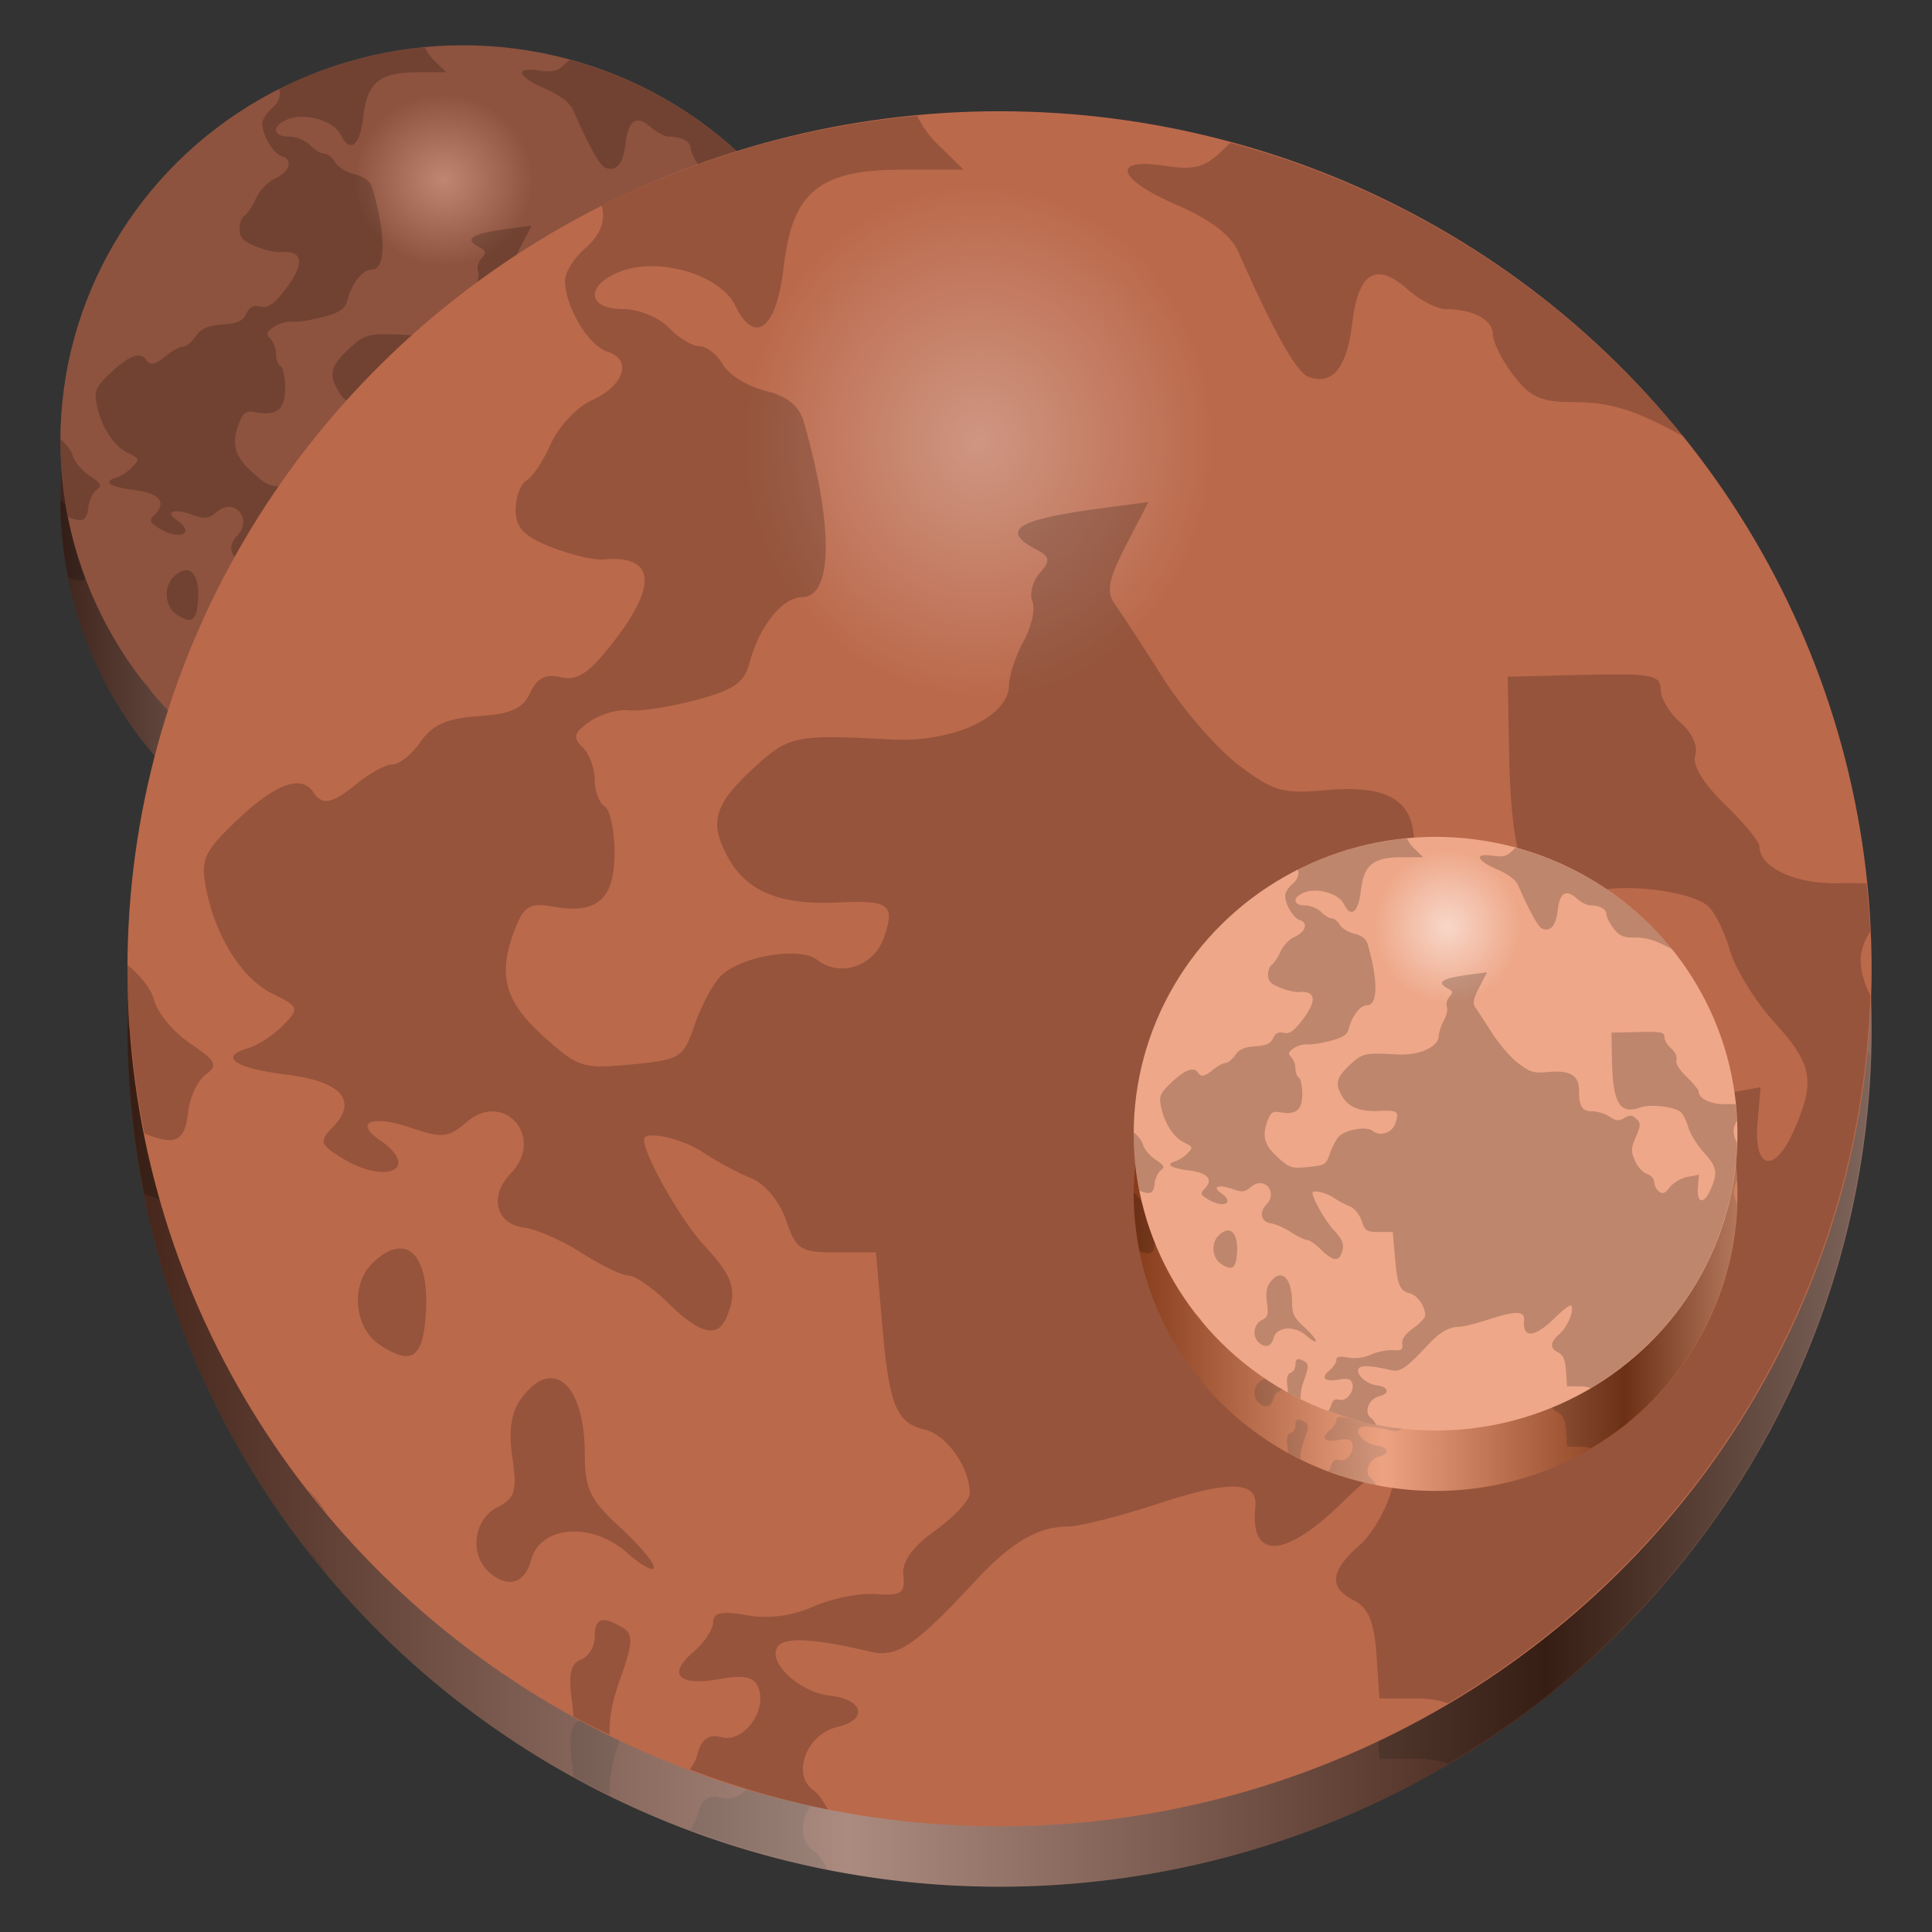 <?xml version="1.0" encoding="UTF-8" standalone="no"?>
<svg
   width="128"
   height="128"
   version="1"
   id="svg198"
   xmlns:xlink="http://www.w3.org/1999/xlink"
   xmlns="http://www.w3.org/2000/svg"
   xmlns:svg="http://www.w3.org/2000/svg">
  <rect width="100%" height="100%" fill="#333333" stroke="none"/>
  <defs
     id="defs202">
    <linearGradient
       id="linearGradient1039">
      <stop
         style="stop-color:#f8d7c9;stop-opacity:1;"
         offset="0"
         id="stop1035" />
      <stop
         style="stop-color:#eea788;stop-opacity:1;"
         offset="1"
         id="stop1037" />
    </linearGradient>
    <linearGradient
       id="linearGradient1030">
      <stop
         style="stop-color:#c08672;stop-opacity:1;"
         offset="0"
         id="stop1026" />
      <stop
         style="stop-color:#8d533f;stop-opacity:1;"
         offset="1"
         id="stop1028" />
    </linearGradient>
    <linearGradient
       id="linearGradient896">
      <stop
         style="stop-color:#cf9682;stop-opacity:1;"
         offset="0"
         id="stop892" />
      <stop
         style="stop-color:#bb694b;stop-opacity:1;"
         offset="1"
         id="stop894" />
    </linearGradient>
    <radialGradient
       xlink:href="#linearGradient896"
       id="radialGradient898"
       cx="62.469"
       cy="-35.001"
       fx="62.469"
       fy="-35.001"
       r="50.074"
       gradientUnits="userSpaceOnUse"
       gradientTransform="matrix(0.311,0,0,0.34,45.453,41.127)" />
    <radialGradient
       xlink:href="#linearGradient1030"
       id="radialGradient1032"
       cx="30.125"
       cy="-35.183"
       fx="30.125"
       fy="-35.183"
       r="23.111"
       gradientUnits="userSpaceOnUse"
       gradientTransform="matrix(0.256,0,0,0.246,21.676,20.574)" />
    <radialGradient
       xlink:href="#linearGradient1039"
       id="radialGradient1041"
       cx="93.824"
       cy="35.693"
       fx="93.824"
       fy="35.693"
       r="17.333"
       gradientUnits="userSpaceOnUse"
       gradientTransform="matrix(0.281,0,0,0.295,69.517,50.856)" />
    <linearGradient
       xlink:href="#linearGradient17"
       id="linearGradient5"
       x1="-104.643"
       y1="176.512"
       x2="3.357"
       y2="176.512"
       gradientUnits="userSpaceOnUse"
       gradientTransform="matrix(1.07,0,0,1.052,120.408,-117.528)" />
    <linearGradient
       id="linearGradient17"
       gradientUnits="userSpaceOnUse"
       x1="0"
       y1="269.463"
       x2="118.926"
       y2="269.463"
       gradientTransform="matrix(1,0,0,0.983,-118,-175.033)">
      <stop
         offset="0"
         stop-color="#e5a50a"
         id="stop14"
         style="stop-color:#000000;stop-opacity:1;" />
      <stop
         offset="0.414"
         stop-color="#fbdf9b"
         id="stop15"
         style="stop-color:#ffffff;stop-opacity:1;" />
      <stop
         offset="0.813"
         stop-color="#e5a50a"
         id="stop16"
         style="stop-color:#000000;stop-opacity:1;" />
      <stop
         offset="1"
         stop-color="#f8ca5b"
         id="stop17"
         style="stop-color:#b2b2b2;stop-opacity:1;" />
    </linearGradient>
    <linearGradient
       xlink:href="#linearGradient17"
       id="linearGradient5-9"
       x1="-104.643"
       y1="176.512"
       x2="3.357"
       y2="176.512"
       gradientUnits="userSpaceOnUse"
       gradientTransform="matrix(0.37,0,0,0.364,113.868,14.826)" />
    <linearGradient
       xlink:href="#linearGradient17"
       id="linearGradient5-4"
       x1="-104.643"
       y1="176.512"
       x2="3.357"
       y2="176.512"
       gradientUnits="userSpaceOnUse"
       gradientTransform="matrix(0.494,0,0,0.486,55.675,-52.491)" />
  </defs>
  <ellipse
     style="fill:#6a3e2f;fill-opacity:1;stroke-width:2.204"
     cx="30.667"
     cy="33.222"
     id="circle178-2"
     rx="26.666"
     ry="26.222" />
  <path
     style="opacity:0.2;stroke-width:2.204"
     d="m 28.148,7.141 a 26.666,26.222 0 0 0 -9.651,2.753 c 0.135,0.42 -0.023,0.893 -0.513,1.311 -0.332,0.283 -0.604,0.724 -0.604,0.981 0,0.786 0.723,1.994 1.3,2.169 0.767,0.233 0.509,1.038 -0.477,1.482 -0.456,0.206 -1.017,0.798 -1.247,1.316 -0.231,0.519 -0.569,1.031 -0.753,1.137 -0.183,0.108 -0.333,0.513 -0.333,0.902 0,0.544 0.253,0.808 1.084,1.134 0.595,0.235 1.307,0.405 1.583,0.379 1.588,-0.147 1.699,0.763 0.311,2.541 -0.737,0.944 -1.092,1.181 -1.595,1.062 -0.468,-0.11 -0.724,0.02 -0.937,0.476 -0.224,0.484 -0.592,0.648 -1.58,0.715 -0.972,0.067 -1.407,0.261 -1.771,0.784 -0.267,0.382 -0.651,0.691 -0.855,0.691 -0.205,0 -0.685,0.257 -1.068,0.569 -0.779,0.636 -1.083,0.7 -1.357,0.285 -0.361,-0.551 -1.14,-0.273 -2.299,0.819 -1.025,0.965 -1.149,1.223 -0.995,2.061 0.275,1.491 1.097,2.814 2.036,3.275 0.819,0.403 0.835,0.446 0.339,0.962 -0.286,0.298 -0.776,0.616 -1.089,0.709 -0.903,0.27 -0.395,0.608 1.216,0.81 1.649,0.206 2.161,0.793 1.391,1.594 -0.429,0.447 -0.405,0.531 0.284,0.956 1.347,0.831 2.418,0.323 1.154,-0.548 -0.812,-0.56 -0.244,-0.788 0.948,-0.382 0.951,0.324 1.139,0.305 1.7,-0.174 1.153,-0.982 2.407,0.471 1.352,1.567 -0.671,0.699 -0.468,1.541 0.401,1.657 0.384,0.051 1.181,0.402 1.773,0.781 0.592,0.378 1.237,0.688 1.432,0.688 0.195,0 0.744,0.384 1.221,0.854 0.968,0.951 1.505,1.071 1.779,0.401 0.328,-0.805 0.196,-1.221 -0.688,-2.169 -0.703,-0.755 -1.845,-2.761 -1.845,-3.242 0,-0.296 1.161,-0.045 1.812,0.392 0.407,0.274 1.065,0.627 1.464,0.787 0.424,0.17 0.864,0.7 1.065,1.28 0.313,0.91 0.437,0.989 1.547,0.989 h 1.205 l 0.183,2.131 c 0.219,2.563 0.428,3.082 1.323,3.293 0.659,0.156 1.361,1.159 1.361,1.943 0,0.208 -0.473,0.72 -1.052,1.135 -0.717,0.515 -1.027,0.953 -0.979,1.382 0.06,0.536 -0.064,0.62 -0.836,0.564 -0.497,-0.037 -1.361,0.135 -1.916,0.382 -0.657,0.291 -1.369,0.384 -2.037,0.266 -0.768,-0.135 -1.028,-0.083 -1.028,0.212 0,0.218 -0.269,0.624 -0.597,0.905 -0.811,0.691 -0.476,1.057 0.769,0.836 0.773,-0.136 1.075,-0.076 1.208,0.252 0.284,0.696 -0.436,1.693 -1.104,1.529 -0.424,-0.105 -0.627,0.038 -0.759,0.53 -0.045,0.174 -0.129,0.323 -0.229,0.448 a 26.666,26.222 0 0 0 4.22,1.226 c -0.133,-0.25 -0.285,-0.479 -0.433,-0.581 -0.687,-0.477 -0.227,-1.718 0.719,-1.94 0.964,-0.228 0.812,-0.843 -0.236,-0.961 -0.919,-0.102 -1.896,-1.017 -1.589,-1.485 0.207,-0.313 1.085,-0.267 2.863,0.147 0.803,0.186 1.351,-0.189 3.211,-2.19 1.076,-1.159 1.904,-1.641 2.812,-1.641 0.347,0 1.583,-0.313 2.748,-0.696 2.2,-0.725 3.06,-0.699 2.979,0.092 -0.168,1.644 0.908,1.589 2.661,-0.134 0.731,-0.717 1.399,-1.236 1.485,-1.155 0.335,0.316 -0.268,1.854 -0.972,2.477 -0.892,0.789 -0.936,1.287 -0.151,1.682 0.429,0.218 0.612,0.657 0.68,1.644 l 0.091,1.348 h 1.115 c 0.391,0 0.715,0.052 0.976,0.151 A 26.666,26.222 0 0 0 57.292,34.044 c -0.408,-0.857 -0.379,-1.375 0,-1.959 a 26.666,26.222 0 0 0 -0.12,-1.47 c -0.243,-0.012 -0.491,-0.022 -0.776,-0.01 -1.344,0.055 -2.495,-0.465 -2.495,-1.129 0,-0.14 -0.477,-0.718 -1.06,-1.284 -0.661,-0.64 -1,-1.206 -0.901,-1.5 0.091,-0.267 -0.104,-0.699 -0.448,-0.991 -0.335,-0.286 -0.609,-0.745 -0.609,-1.02 0,-0.439 -0.284,-0.494 -2.339,-0.446 l -2.339,0.056 0.04,2.267 c 0.069,3.97 0.671,5.001 2.525,4.336 0.849,-0.305 2.936,-0.075 3.529,0.388 0.215,0.168 0.525,0.776 0.689,1.353 0.165,0.576 0.776,1.573 1.36,2.214 1.181,1.301 1.273,1.808 0.596,3.334 -0.591,1.332 -1.228,1.179 -1.101,-0.266 l 0.093,-1.075 -1,0.184 c -0.553,0.104 -1.247,0.505 -1.557,0.902 -0.443,0.565 -0.649,0.648 -0.981,0.389 -0.232,-0.181 -0.42,-0.562 -0.42,-0.846 0,-0.283 -0.285,-0.598 -0.632,-0.701 -0.348,-0.104 -0.824,-0.619 -1.057,-1.147 -0.375,-0.844 -0.365,-1.103 0.071,-2.128 0.441,-1.04 0.445,-1.211 0.039,-1.596 -0.373,-0.351 -0.567,-0.363 -1.057,-0.073 -0.493,0.29 -0.727,0.269 -1.313,-0.118 -0.391,-0.258 -1.075,-0.472 -1.517,-0.472 -0.9,0 -1.172,-0.43 -1.172,-1.854 0,-1.315 -0.797,-1.792 -2.696,-1.621 -1.317,0.119 -1.608,0.034 -2.671,-0.771 -0.657,-0.497 -1.695,-1.693 -2.308,-2.66 -0.613,-0.968 -1.273,-1.978 -1.467,-2.246 -0.277,-0.387 -0.209,-0.758 0.333,-1.811 l 0.685,-1.324 -1.448,0.193 c -2.576,0.342 -3.097,0.67 -1.989,1.255 0.432,0.227 0.451,0.344 0.117,0.722 -0.219,0.246 -0.321,0.639 -0.227,0.871 0.095,0.231 -0.025,0.776 -0.265,1.21 -0.241,0.435 -0.443,1.045 -0.451,1.358 -0.025,0.977 -1.727,1.754 -3.623,1.651 -2.872,-0.156 -3.105,-0.111 -4.125,0.819 -1.275,1.164 -1.439,1.706 -0.845,2.786 0.575,1.049 1.596,1.467 3.364,1.381 1.581,-0.077 1.76,0.06 1.399,1.088 -0.308,0.873 -1.34,1.209 -2.04,0.663 -0.539,-0.421 -2.396,-0.096 -2.965,0.521 -0.239,0.257 -0.593,0.934 -0.787,1.5 -0.333,0.978 -0.431,1.038 -1.924,1.18 -1.491,0.143 -1.635,0.096 -2.707,-0.876 -1.196,-1.083 -1.399,-1.912 -0.823,-3.338 0.256,-0.632 0.445,-0.736 1.128,-0.612 1.352,0.243 1.885,-0.219 1.885,-1.639 0,-0.688 -0.136,-1.332 -0.303,-1.429 -0.165,-0.097 -0.301,-0.462 -0.301,-0.812 0,-0.35 -0.171,-0.801 -0.377,-0.999 -0.303,-0.288 -0.259,-0.443 0.224,-0.779 0.331,-0.229 0.875,-0.384 1.208,-0.345 0.332,0.039 1.251,-0.102 2.041,-0.313 1.143,-0.303 1.479,-0.532 1.633,-1.124 0.293,-1.122 1.009,-2.023 1.609,-2.023 0.948,0 0.968,-2.192 0.047,-5.381 -0.136,-0.471 -0.511,-0.77 -1.172,-0.931 -0.536,-0.131 -1.119,-0.49 -1.295,-0.8 -0.175,-0.309 -0.496,-0.561 -0.713,-0.561 -0.217,0 -0.643,-0.256 -0.943,-0.568 -0.303,-0.315 -0.928,-0.568 -1.404,-0.568 -1.127,0 -1.145,-0.763 -0.028,-1.165 1.18,-0.425 3.017,0.132 3.461,1.05 0.601,1.244 1.269,0.725 1.484,-1.155 0.265,-2.325 1.081,-2.994 3.653,-2.994 h 1.849 L 28.755,7.991 C 28.503,7.743 28.293,7.439 28.148,7.141 Z m 9.587,0.825 c -0.052,0.046 -0.103,0.084 -0.153,0.136 -0.619,0.621 -0.909,0.709 -1.865,0.566 -1.669,-0.25 -1.455,0.411 0.393,1.209 0.999,0.431 1.641,0.923 1.86,1.421 1.053,2.401 1.779,3.694 2.143,3.825 0.736,0.266 1.175,-0.268 1.339,-1.633 0.188,-1.567 0.727,-1.899 1.695,-1.042 0.376,0.332 0.901,0.604 1.167,0.604 0.828,0 1.44,0.327 1.44,0.768 0,0.233 0.28,0.793 0.623,1.247 0.505,0.667 0.848,0.827 1.792,0.827 1.159,0 1.869,0.214 3.32,1.002 0.023,0.012 0.045,0.016 0.068,0.028 A 26.666,26.222 0 0 0 37.735,7.965 Z M 4.005,33.11 a 26.666,26.222 0 0 0 -0.005,0.113 26.666,26.222 0 0 0 0.521,5.037 c 0.966,0.387 1.233,0.233 1.333,-0.65 0.052,-0.458 0.295,-0.975 0.542,-1.155 0.381,-0.277 0.313,-0.418 -0.469,-0.943 C 5.421,35.172 4.923,34.58 4.82,34.195 4.721,33.823 4.386,33.417 4.005,33.11 Z m 8.393,8.668 c -0.249,-0.025 -0.55,0.106 -0.883,0.421 -0.705,0.663 -0.599,1.997 0.201,2.524 0.916,0.604 1.269,0.429 1.385,-0.686 0.143,-1.374 -0.156,-2.203 -0.703,-2.259 z m 4.525,3.965 c -0.272,0.009 -0.572,0.201 -0.872,0.604 -0.319,0.427 -0.405,0.979 -0.284,1.817 0.151,1.031 0.085,1.251 -0.463,1.527 -0.705,0.354 -0.856,1.408 -0.279,1.951 0.573,0.54 1.12,0.399 1.317,-0.341 0.28,-1.054 1.849,-1.177 2.921,-0.231 0.457,0.404 0.831,0.608 0.831,0.454 0,-0.155 -0.476,-0.717 -1.057,-1.247 -0.889,-0.813 -1.055,-1.159 -1.055,-2.205 0,-1.476 -0.46,-2.348 -1.06,-2.33 z m -7.432,3.385 a 26.666,26.222 0 0 0 0.617,0.766 C 9.928,49.617 9.72,49.352 9.492,49.127 Z m 8.986,4.025 c -0.135,0.046 -0.192,0.212 -0.192,0.505 0,0.296 -0.192,0.607 -0.427,0.691 -0.312,0.113 -0.384,0.468 -0.264,1.316 0.023,0.159 0.029,0.286 0.037,0.418 a 26.666,26.222 0 0 0 1.109,0.56 c -0.019,-0.454 0.065,-0.987 0.307,-1.656 0.409,-1.135 0.424,-1.42 0.091,-1.619 -0.312,-0.186 -0.525,-0.261 -0.661,-0.215 z"
     id="path180-7" />
  <path
     id="circle2-6-0"
     style="opacity:0.4;fill:url(#linearGradient5-4);stroke-width:0.152"
     d="M 57.333,33.222 A 26.666,26.222 0 0 1 30.667,59.444 26.666,26.222 0 0 1 4,33.222 26.666,26.222 0 0 1 30.667,7 a 26.666,26.222 0 0 1 26.666,26.222 z" />
  <ellipse
     style="fill:url(#radialGradient1032);fill-opacity:1;stroke-width:2.204"
     cx="30.667"
     cy="29.222"
     id="circle178"
     rx="26.667"
     ry="26.222" />
  <path
     style="opacity:0.2;stroke-width:2.204"
     d="m 28.148,3.141 a 26.667,26.222 0 0 0 -9.651,2.753 c 0.135,0.42 -0.023,0.893 -0.513,1.311 -0.332,0.283 -0.604,0.724 -0.604,0.981 0,0.786 0.723,1.994 1.3,2.169 0.767,0.233 0.509,1.038 -0.477,1.482 -0.456,0.206 -1.017,0.798 -1.247,1.316 -0.231,0.519 -0.569,1.031 -0.753,1.137 -0.183,0.108 -0.333,0.513 -0.333,0.902 0,0.544 0.253,0.808 1.084,1.134 0.595,0.235 1.307,0.405 1.583,0.379 1.588,-0.147 1.699,0.763 0.311,2.541 -0.737,0.944 -1.092,1.181 -1.595,1.062 -0.468,-0.11 -0.724,0.02 -0.937,0.476 -0.224,0.484 -0.592,0.648 -1.58,0.715 -0.972,0.067 -1.407,0.261 -1.771,0.784 -0.267,0.382 -0.651,0.691 -0.855,0.691 -0.205,0 -0.685,0.257 -1.068,0.569 -0.779,0.636 -1.083,0.7 -1.357,0.285 -0.361,-0.551 -1.14,-0.273 -2.299,0.819 -1.025,0.965 -1.149,1.223 -0.995,2.061 0.275,1.491 1.097,2.814 2.036,3.275 0.819,0.403 0.835,0.446 0.339,0.962 -0.286,0.298 -0.776,0.616 -1.089,0.709 -0.903,0.27 -0.395,0.608 1.216,0.81 1.649,0.206 2.161,0.793 1.391,1.594 -0.429,0.447 -0.405,0.531 0.284,0.956 1.347,0.831 2.418,0.323 1.154,-0.548 -0.812,-0.56 -0.244,-0.788 0.948,-0.382 0.951,0.324 1.139,0.305 1.7,-0.174 1.153,-0.982 2.407,0.471 1.352,1.567 -0.671,0.699 -0.468,1.541 0.401,1.657 0.384,0.051 1.181,0.402 1.773,0.781 0.592,0.378 1.237,0.688 1.432,0.688 0.195,0 0.744,0.384 1.221,0.854 0.968,0.951 1.505,1.071 1.779,0.401 0.328,-0.805 0.196,-1.221 -0.688,-2.169 -0.703,-0.755 -1.845,-2.761 -1.845,-3.242 0,-0.296 1.161,-0.045 1.812,0.392 0.407,0.274 1.065,0.627 1.464,0.787 0.424,0.17 0.864,0.7 1.065,1.28 0.313,0.91 0.437,0.989 1.547,0.989 h 1.205 l 0.183,2.131 c 0.219,2.563 0.428,3.082 1.323,3.294 0.659,0.156 1.361,1.159 1.361,1.943 0,0.208 -0.473,0.72 -1.052,1.135 -0.717,0.515 -1.027,0.953 -0.979,1.382 0.06,0.536 -0.064,0.62 -0.836,0.564 -0.497,-0.037 -1.361,0.135 -1.916,0.382 -0.657,0.291 -1.369,0.384 -2.037,0.266 -0.768,-0.135 -1.028,-0.083 -1.028,0.212 0,0.218 -0.269,0.624 -0.597,0.905 -0.811,0.691 -0.476,1.057 0.769,0.836 0.773,-0.136 1.075,-0.076 1.208,0.252 0.284,0.696 -0.436,1.693 -1.104,1.529 -0.424,-0.105 -0.627,0.038 -0.759,0.53 -0.045,0.174 -0.129,0.323 -0.229,0.448 a 26.667,26.222 0 0 0 4.22,1.226 c -0.133,-0.25 -0.285,-0.479 -0.433,-0.581 -0.687,-0.477 -0.227,-1.718 0.719,-1.94 0.964,-0.228 0.812,-0.843 -0.236,-0.961 -0.919,-0.102 -1.896,-1.017 -1.589,-1.485 0.207,-0.313 1.085,-0.267 2.863,0.147 0.803,0.186 1.351,-0.189 3.211,-2.19 1.076,-1.159 1.904,-1.642 2.812,-1.642 0.347,0 1.583,-0.313 2.748,-0.696 2.2,-0.725 3.06,-0.699 2.979,0.092 -0.168,1.644 0.908,1.589 2.661,-0.134 0.731,-0.717 1.399,-1.236 1.485,-1.155 0.335,0.316 -0.268,1.854 -0.972,2.477 -0.892,0.789 -0.936,1.288 -0.151,1.682 0.429,0.218 0.612,0.657 0.68,1.644 l 0.091,1.348 h 1.115 c 0.391,0 0.715,0.052 0.976,0.151 a 26.667,26.222 0 0 0 12.92,-21.641 c -0.408,-0.857 -0.379,-1.375 0,-1.959 a 26.667,26.222 0 0 0 -0.12,-1.47 c -0.243,-0.012 -0.491,-0.022 -0.776,-0.01 -1.344,0.055 -2.495,-0.465 -2.495,-1.129 0,-0.14 -0.477,-0.718 -1.06,-1.284 -0.661,-0.64 -1,-1.206 -0.901,-1.5 0.091,-0.267 -0.104,-0.699 -0.448,-0.991 -0.335,-0.286 -0.609,-0.745 -0.609,-1.02 0,-0.439 -0.284,-0.494 -2.339,-0.446 l -2.339,0.056 0.04,2.267 c 0.069,3.97 0.671,5.001 2.525,4.336 0.849,-0.305 2.936,-0.075 3.529,0.388 0.215,0.168 0.525,0.776 0.689,1.353 0.165,0.576 0.776,1.573 1.36,2.214 1.181,1.301 1.273,1.808 0.596,3.334 -0.591,1.332 -1.228,1.179 -1.101,-0.266 l 0.093,-1.075 -1,0.184 c -0.553,0.104 -1.247,0.505 -1.557,0.902 -0.443,0.565 -0.649,0.648 -0.981,0.389 -0.232,-0.181 -0.42,-0.562 -0.42,-0.846 0,-0.283 -0.285,-0.598 -0.632,-0.701 -0.348,-0.104 -0.824,-0.619 -1.057,-1.147 -0.375,-0.844 -0.365,-1.103 0.071,-2.128 0.441,-1.04 0.445,-1.211 0.039,-1.596 -0.373,-0.351 -0.567,-0.363 -1.057,-0.073 -0.493,0.29 -0.727,0.269 -1.313,-0.118 -0.391,-0.258 -1.075,-0.472 -1.517,-0.472 -0.9,0 -1.172,-0.43 -1.172,-1.854 0,-1.315 -0.797,-1.792 -2.696,-1.621 -1.317,0.119 -1.608,0.034 -2.671,-0.771 -0.657,-0.497 -1.695,-1.693 -2.308,-2.66 -0.613,-0.968 -1.273,-1.978 -1.467,-2.246 -0.277,-0.387 -0.209,-0.758 0.333,-1.811 l 0.685,-1.324 -1.448,0.193 c -2.576,0.342 -3.097,0.67 -1.989,1.255 0.432,0.227 0.451,0.344 0.117,0.722 -0.219,0.246 -0.321,0.639 -0.227,0.871 0.095,0.231 -0.025,0.776 -0.265,1.21 -0.241,0.435 -0.443,1.045 -0.451,1.358 -0.025,0.977 -1.727,1.754 -3.623,1.651 -2.872,-0.156 -3.105,-0.111 -4.125,0.819 -1.275,1.164 -1.439,1.706 -0.845,2.786 0.575,1.049 1.596,1.467 3.364,1.381 1.581,-0.077 1.76,0.06 1.399,1.088 -0.308,0.873 -1.34,1.209 -2.04,0.663 -0.539,-0.421 -2.396,-0.096 -2.965,0.521 -0.239,0.257 -0.593,0.934 -0.787,1.5 -0.333,0.978 -0.431,1.038 -1.924,1.18 -1.491,0.143 -1.635,0.096 -2.707,-0.876 -1.196,-1.083 -1.399,-1.912 -0.823,-3.338 0.256,-0.632 0.445,-0.736 1.128,-0.612 1.352,0.243 1.885,-0.219 1.885,-1.639 0,-0.688 -0.136,-1.332 -0.303,-1.429 -0.165,-0.097 -0.301,-0.462 -0.301,-0.812 0,-0.35 -0.171,-0.801 -0.377,-0.999 -0.303,-0.288 -0.259,-0.443 0.224,-0.779 0.331,-0.229 0.875,-0.384 1.208,-0.345 0.332,0.039 1.251,-0.102 2.041,-0.313 1.143,-0.303 1.479,-0.532 1.633,-1.124 0.293,-1.122 1.009,-2.023 1.609,-2.023 0.948,0 0.968,-2.192 0.047,-5.381 -0.136,-0.471 -0.511,-0.77 -1.172,-0.931 -0.536,-0.131 -1.119,-0.49 -1.295,-0.8 -0.175,-0.309 -0.496,-0.561 -0.713,-0.561 -0.217,0 -0.643,-0.256 -0.943,-0.568 -0.303,-0.315 -0.928,-0.568 -1.404,-0.568 -1.127,0 -1.145,-0.763 -0.028,-1.165 1.18,-0.425 3.017,0.132 3.461,1.05 0.601,1.244 1.269,0.725 1.484,-1.155 C 24.328,5.456 25.144,4.787 27.716,4.787 h 1.849 L 28.755,3.991 C 28.503,3.742 28.293,3.439 28.148,3.141 Z m 9.587,0.825 c -0.052,0.046 -0.103,0.084 -0.153,0.136 -0.619,0.621 -0.909,0.709 -1.865,0.566 -1.669,-0.25 -1.455,0.411 0.393,1.209 0.999,0.431 1.641,0.923 1.86,1.421 1.053,2.401 1.779,3.694 2.143,3.825 0.736,0.266 1.175,-0.268 1.339,-1.633 0.188,-1.567 0.727,-1.899 1.695,-1.042 0.376,0.332 0.901,0.604 1.167,0.604 0.828,0 1.44,0.327 1.44,0.768 0,0.233 0.28,0.793 0.623,1.247 0.505,0.667 0.848,0.827 1.792,0.827 1.159,0 1.869,0.214 3.32,1.002 0.023,0.012 0.045,0.016 0.068,0.028 a 26.667,26.222 0 0 0 -13.82,-8.957 z M 4.005,29.11 a 26.667,26.222 0 0 0 -0.005,0.113 26.667,26.222 0 0 0 0.521,5.037 c 0.966,0.387 1.233,0.233 1.333,-0.65 0.052,-0.458 0.295,-0.975 0.542,-1.155 C 6.778,32.178 6.709,32.036 5.927,31.512 5.421,31.172 4.923,30.58 4.82,30.195 4.721,29.823 4.386,29.417 4.005,29.11 Z m 8.393,8.668 c -0.249,-0.025 -0.55,0.106 -0.883,0.421 -0.705,0.663 -0.599,1.997 0.201,2.524 0.916,0.604 1.269,0.429 1.385,-0.686 0.143,-1.374 -0.156,-2.203 -0.703,-2.259 z m 4.525,3.965 c -0.272,0.009 -0.572,0.201 -0.872,0.604 -0.319,0.427 -0.405,0.979 -0.284,1.817 0.151,1.031 0.085,1.251 -0.463,1.527 -0.705,0.354 -0.856,1.408 -0.279,1.951 0.573,0.54 1.12,0.399 1.317,-0.341 0.28,-1.054 1.849,-1.177 2.921,-0.231 0.457,0.404 0.831,0.608 0.831,0.454 0,-0.155 -0.476,-0.717 -1.057,-1.247 -0.889,-0.813 -1.055,-1.159 -1.055,-2.205 0,-1.476 -0.46,-2.348 -1.06,-2.33 z m -7.432,3.385 a 26.667,26.222 0 0 0 0.617,0.766 C 9.928,45.617 9.72,45.352 9.492,45.128 Z m 8.987,4.025 c -0.135,0.046 -0.192,0.212 -0.192,0.505 0,0.296 -0.192,0.607 -0.427,0.691 -0.312,0.113 -0.384,0.468 -0.264,1.316 0.023,0.159 0.029,0.286 0.037,0.418 a 26.667,26.222 0 0 0 1.109,0.56 c -0.019,-0.454 0.065,-0.987 0.307,-1.656 0.409,-1.135 0.424,-1.42 0.091,-1.619 -0.312,-0.186 -0.525,-0.261 -0.661,-0.215 z"
     id="path180" />
  <ellipse
     style="fill:#733e2b;fill-opacity:1;stroke-width:2.204"
     cx="66.222"
     cy="68.185"
     id="circle184-2"
     rx="57.778"
     ry="56.815" />
  <path
     style="opacity:0.2;stroke-width:2.204"
     d="m 60.765,11.675 a 57.778,56.815 0 0 0 -20.91,5.964 c 0.292,0.909 -0.049,1.935 -1.112,2.841 -0.719,0.613 -1.309,1.568 -1.309,2.125 0,1.704 1.566,4.319 2.817,4.699 1.661,0.506 1.104,2.249 -1.034,3.212 -0.988,0.446 -2.204,1.73 -2.701,2.852 -0.5,1.125 -1.234,2.233 -1.632,2.463 -0.396,0.233 -0.722,1.111 -0.722,1.954 0,1.179 0.549,1.75 2.349,2.457 1.288,0.508 2.831,0.878 3.429,0.821 3.441,-0.318 3.68,1.653 0.673,5.505 -1.598,2.045 -2.366,2.56 -3.455,2.301 -1.014,-0.239 -1.569,0.042 -2.031,1.031 -0.485,1.048 -1.283,1.403 -3.423,1.548 -2.106,0.145 -3.048,0.565 -3.836,1.699 -0.578,0.827 -1.41,1.497 -1.852,1.497 -0.443,0 -1.484,0.557 -2.313,1.233 -1.688,1.378 -2.348,1.517 -2.939,0.616 -0.782,-1.193 -2.47,-0.591 -4.982,1.775 -2.222,2.091 -2.491,2.65 -2.155,4.466 0.596,3.23 2.378,6.096 4.412,7.096 1.775,0.872 1.81,0.966 0.733,2.085 -0.619,0.645 -1.681,1.335 -2.358,1.537 -1.956,0.585 -0.855,1.318 2.635,1.756 3.572,0.446 4.682,1.719 3.013,3.454 -0.931,0.969 -0.878,1.151 0.615,2.071 2.918,1.801 5.238,0.699 2.499,-1.187 -1.76,-1.213 -0.529,-1.707 2.054,-0.827 2.06,0.702 2.467,0.662 3.683,-0.378 2.499,-2.128 5.214,1.02 2.929,3.395 -1.453,1.514 -1.014,3.338 0.87,3.591 0.832,0.111 2.56,0.872 3.842,1.693 1.283,0.818 2.681,1.491 3.103,1.491 0.422,0 1.612,0.832 2.646,1.849 2.097,2.06 3.262,2.321 3.854,0.869 0.711,-1.744 0.425,-2.645 -1.491,-4.699 -1.522,-1.636 -3.998,-5.983 -3.998,-7.025 0,-0.642 2.516,-0.097 3.926,0.849 0.881,0.594 2.308,1.358 3.172,1.704 0.919,0.369 1.872,1.517 2.308,2.773 0.679,1.971 0.948,2.142 3.351,2.142 h 2.612 l 0.396,4.616 c 0.474,5.554 0.927,6.679 2.866,7.136 1.427,0.338 2.95,2.511 2.95,4.21 0,0.452 -1.026,1.56 -2.279,2.46 -1.554,1.116 -2.224,2.065 -2.12,2.994 0.13,1.162 -0.139,1.344 -1.811,1.222 -1.078,-0.08 -2.95,0.293 -4.151,0.827 -1.424,0.631 -2.967,0.832 -4.414,0.577 -1.664,-0.293 -2.227,-0.179 -2.227,0.46 0,0.472 -0.584,1.352 -1.294,1.96 -1.756,1.497 -1.031,2.29 1.667,1.812 1.676,-0.295 2.328,-0.165 2.617,0.545 0.615,1.508 -0.945,3.667 -2.392,3.312 -0.919,-0.227 -1.358,0.082 -1.644,1.148 -0.098,0.378 -0.28,0.699 -0.497,0.972 a 57.778,56.815 0 0 0 9.143,2.656 c -0.289,-0.543 -0.618,-1.037 -0.939,-1.258 -1.488,-1.034 -0.491,-3.721 1.557,-4.204 2.089,-0.494 1.759,-1.827 -0.511,-2.082 -1.99,-0.222 -4.108,-2.204 -3.444,-3.219 0.448,-0.679 2.352,-0.58 6.202,0.318 1.739,0.403 2.926,-0.409 6.956,-4.744 2.331,-2.511 4.125,-3.557 6.093,-3.557 0.751,0 3.429,-0.679 5.954,-1.508 4.767,-1.571 6.63,-1.514 6.454,0.199 -0.364,3.562 1.967,3.443 5.766,-0.29 1.583,-1.554 3.03,-2.679 3.218,-2.503 0.725,0.685 -0.581,4.017 -2.106,5.366 -1.933,1.71 -2.028,2.79 -0.326,3.645 0.93,0.472 1.326,1.423 1.473,3.562 l 0.196,2.92 h 2.415 c 0.846,0 1.548,0.114 2.115,0.327 A 57.778,56.815 0 0 0 123.911,69.966 c -0.884,-1.858 -0.82,-2.98 0,-4.244 a 57.778,56.815 0 0 0 -0.26,-3.184 c -0.526,-0.026 -1.063,-0.048 -1.681,-0.023 -2.912,0.119 -5.405,-1.008 -5.405,-2.446 0,-0.304 -1.034,-1.557 -2.297,-2.781 -1.433,-1.386 -2.167,-2.613 -1.953,-3.25 0.196,-0.58 -0.225,-1.514 -0.971,-2.148 -0.725,-0.619 -1.32,-1.614 -1.32,-2.21 0,-0.952 -0.615,-1.071 -5.067,-0.966 l -5.067,0.122 0.087,4.912 c 0.15,8.602 1.453,10.835 5.472,9.394 1.84,-0.662 6.361,-0.162 7.647,0.841 0.465,0.364 1.138,1.682 1.494,2.932 0.358,1.247 1.681,3.409 2.947,4.798 2.56,2.818 2.759,3.917 1.291,7.224 -1.28,2.886 -2.661,2.554 -2.386,-0.577 l 0.202,-2.329 -2.167,0.398 c -1.199,0.224 -2.701,1.094 -3.374,1.954 -0.959,1.224 -1.407,1.403 -2.126,0.844 -0.503,-0.392 -0.91,-1.219 -0.91,-1.832 0,-0.614 -0.618,-1.295 -1.369,-1.52 -0.754,-0.224 -1.785,-1.341 -2.291,-2.486 -0.812,-1.829 -0.792,-2.389 0.153,-4.611 0.956,-2.253 0.965,-2.625 0.084,-3.457 -0.809,-0.761 -1.228,-0.787 -2.291,-0.159 -1.069,0.628 -1.574,0.582 -2.846,-0.256 -0.846,-0.56 -2.328,-1.023 -3.288,-1.023 -1.95,0 -2.539,-0.932 -2.539,-4.017 0,-2.849 -1.728,-3.883 -5.841,-3.511 -2.854,0.259 -3.484,0.074 -5.786,-1.67 -1.424,-1.077 -3.672,-3.667 -5.001,-5.764 -1.329,-2.096 -2.759,-4.287 -3.178,-4.866 -0.601,-0.838 -0.454,-1.642 0.722,-3.923 l 1.485,-2.869 -3.137,0.418 c -5.581,0.741 -6.711,1.452 -4.31,2.719 0.936,0.491 0.976,0.744 0.254,1.565 -0.474,0.534 -0.696,1.383 -0.491,1.886 0.205,0.5 -0.055,1.682 -0.575,2.622 -0.523,0.943 -0.959,2.264 -0.976,2.943 -0.055,2.116 -3.741,3.801 -7.849,3.577 -6.223,-0.338 -6.728,-0.241 -8.938,1.775 -2.762,2.523 -3.117,3.696 -1.832,6.037 1.245,2.273 3.458,3.179 7.289,2.991 3.426,-0.168 3.813,0.131 3.03,2.358 -0.667,1.892 -2.903,2.619 -4.42,1.437 -1.167,-0.912 -5.191,-0.207 -6.425,1.128 -0.517,0.557 -1.286,2.023 -1.704,3.25 -0.722,2.119 -0.933,2.25 -4.169,2.557 -3.23,0.31 -3.542,0.207 -5.864,-1.898 -2.591,-2.346 -3.03,-4.142 -1.782,-7.233 0.555,-1.369 0.965,-1.594 2.444,-1.327 2.929,0.526 4.085,-0.474 4.085,-3.551 0,-1.491 -0.295,-2.886 -0.656,-3.096 -0.358,-0.21 -0.653,-1 -0.653,-1.758 0,-0.758 -0.37,-1.736 -0.818,-2.165 -0.656,-0.625 -0.56,-0.96 0.485,-1.687 0.716,-0.497 1.895,-0.832 2.617,-0.747 0.719,0.085 2.71,-0.222 4.423,-0.679 2.476,-0.656 3.204,-1.153 3.539,-2.435 0.636,-2.432 2.187,-4.383 3.487,-4.383 2.054,0 2.097,-4.75 0.101,-11.658 -0.295,-1.02 -1.106,-1.668 -2.539,-2.017 -1.161,-0.284 -2.424,-1.062 -2.805,-1.732 -0.378,-0.67 -1.075,-1.215 -1.546,-1.215 -0.471,0 -1.392,-0.555 -2.042,-1.232 -0.656,-0.682 -2.011,-1.232 -3.042,-1.232 -2.441,0 -2.482,-1.653 -0.061,-2.524 2.557,-0.922 6.538,0.286 7.5,2.275 1.303,2.696 2.75,1.571 3.215,-2.502 0.575,-5.038 2.343,-6.486 7.916,-6.486 h 4.007 l -1.756,-1.725 C 61.533,12.979 61.08,12.321 60.765,11.675 Z m 20.771,1.787 c -0.113,0.1 -0.222,0.182 -0.332,0.294 -1.34,1.345 -1.97,1.537 -4.042,1.226 -3.617,-0.542 -3.152,0.89 0.852,2.619 2.164,0.935 3.556,2.001 4.03,3.079 2.282,5.203 3.854,8.004 4.642,8.288 1.595,0.577 2.545,-0.581 2.9,-3.539 0.407,-3.394 1.574,-4.114 3.672,-2.258 0.815,0.72 1.953,1.309 2.528,1.309 1.794,0 3.12,0.708 3.12,1.665 0,0.504 0.607,1.718 1.349,2.701 1.095,1.446 1.837,1.793 3.883,1.793 2.51,0 4.05,0.463 7.193,2.17 0.049,0.026 0.098,0.034 0.147,0.06 A 57.778,56.815 0 0 0 81.536,13.462 Z M 8.456,67.942 a 57.778,56.815 0 0 0 -0.011,0.244 57.778,56.815 0 0 0 1.128,10.914 c 2.093,0.838 2.672,0.506 2.889,-1.409 0.112,-0.991 0.639,-2.114 1.174,-2.503 C 14.462,74.589 14.313,74.282 12.62,73.146 11.524,72.41 10.443,71.126 10.222,70.294 10.007,69.487 9.28,68.606 8.456,67.942 Z M 26.642,86.722 c -0.54,-0.054 -1.191,0.23 -1.913,0.912 -1.528,1.437 -1.297,4.326 0.434,5.468 1.984,1.31 2.75,0.929 3.001,-1.486 0.309,-2.977 -0.338,-4.772 -1.522,-4.895 z m 9.805,8.59 c -0.589,0.02 -1.239,0.435 -1.889,1.31 -0.69,0.926 -0.878,2.122 -0.615,3.937 0.326,2.233 0.185,2.71 -1.002,3.309 -1.528,0.767 -1.855,3.051 -0.604,4.227 1.242,1.17 2.427,0.864 2.854,-0.739 0.607,-2.284 4.007,-2.551 6.33,-0.5 0.991,0.875 1.8,1.318 1.8,0.983 0,-0.335 -1.031,-1.554 -2.291,-2.702 -1.927,-1.761 -2.285,-2.511 -2.285,-4.778 0,-3.199 -0.997,-5.088 -2.297,-5.048 z m -16.102,7.335 a 57.778,56.815 0 0 0 1.337,1.659 c -0.394,-0.599 -0.843,-1.173 -1.337,-1.659 z m 19.471,8.721 c -0.292,0.099 -0.416,0.46 -0.416,1.094 0,0.642 -0.416,1.315 -0.924,1.497 -0.676,0.244 -0.832,1.014 -0.572,2.852 0.049,0.344 0.064,0.619 0.081,0.906 a 57.778,56.815 0 0 0 2.404,1.213 c -0.04,-0.983 0.142,-2.139 0.664,-3.588 0.887,-2.46 0.919,-3.077 0.196,-3.508 -0.676,-0.403 -1.138,-0.565 -1.433,-0.466 z"
     id="path186-9" />
  <path
     id="circle2-6"
     style="opacity:0.4;fill:url(#linearGradient5);stroke-width:0.33"
     d="M 124,68.185 A 57.778,56.815 0 0 1 66.222,125 57.778,56.815 0 0 1 8.444,68.185 a 57.778,56.815 0 0 1 57.778,-56.815 57.778,56.815 0 0 1 57.778,56.815 z" />
  <ellipse
     style="fill:url(#radialGradient898);fill-opacity:1;stroke-width:2.204"
     cx="66.222"
     cy="64.185"
     id="circle184"
     rx="57.778"
     ry="56.815" />
  <path
     style="opacity:0.2;stroke-width:2.204"
     d="m 60.765,7.675 a 57.778,56.815 0 0 0 -20.91,5.964 c 0.292,0.909 -0.049,1.935 -1.112,2.841 -0.719,0.613 -1.309,1.568 -1.309,2.125 0,1.704 1.566,4.319 2.817,4.699 1.661,0.506 1.104,2.249 -1.034,3.212 -0.988,0.446 -2.204,1.73 -2.701,2.852 -0.5,1.125 -1.234,2.233 -1.632,2.463 -0.396,0.233 -0.722,1.111 -0.722,1.954 0,1.179 0.549,1.75 2.349,2.457 1.288,0.508 2.831,0.878 3.429,0.821 3.441,-0.318 3.68,1.653 0.673,5.505 -1.598,2.045 -2.366,2.56 -3.455,2.301 -1.014,-0.239 -1.569,0.042 -2.031,1.031 -0.485,1.048 -1.283,1.403 -3.423,1.548 -2.106,0.145 -3.048,0.565 -3.836,1.699 -0.578,0.827 -1.41,1.497 -1.852,1.497 -0.443,0 -1.484,0.557 -2.313,1.233 -1.688,1.378 -2.348,1.517 -2.939,0.616 -0.782,-1.193 -2.47,-0.591 -4.982,1.775 -2.222,2.091 -2.491,2.65 -2.155,4.466 0.596,3.23 2.378,6.096 4.412,7.096 1.775,0.872 1.81,0.966 0.733,2.085 -0.619,0.645 -1.681,1.335 -2.358,1.537 -1.956,0.585 -0.855,1.318 2.635,1.756 3.572,0.446 4.682,1.719 3.013,3.454 -0.931,0.969 -0.878,1.151 0.615,2.071 2.918,1.801 5.238,0.699 2.499,-1.187 -1.76,-1.213 -0.529,-1.707 2.054,-0.827 2.06,0.702 2.467,0.662 3.683,-0.378 2.499,-2.128 5.214,1.02 2.929,3.395 -1.453,1.514 -1.014,3.338 0.87,3.591 0.832,0.111 2.56,0.872 3.842,1.693 1.283,0.818 2.681,1.491 3.103,1.491 0.422,0 1.612,0.832 2.646,1.849 2.097,2.06 3.262,2.321 3.854,0.869 0.711,-1.744 0.425,-2.645 -1.491,-4.699 -1.522,-1.636 -3.998,-5.983 -3.998,-7.025 0,-0.642 2.516,-0.097 3.926,0.849 0.881,0.594 2.308,1.358 3.172,1.704 0.919,0.369 1.872,1.517 2.308,2.773 0.679,1.971 0.948,2.142 3.351,2.142 h 2.612 l 0.396,4.616 c 0.474,5.554 0.927,6.679 2.866,7.136 1.427,0.338 2.95,2.511 2.95,4.21 0,0.452 -1.026,1.56 -2.279,2.46 -1.554,1.116 -2.224,2.065 -2.12,2.994 0.13,1.162 -0.139,1.344 -1.811,1.222 -1.078,-0.08 -2.95,0.293 -4.151,0.827 -1.424,0.631 -2.967,0.832 -4.414,0.577 -1.664,-0.293 -2.227,-0.179 -2.227,0.46 0,0.472 -0.584,1.352 -1.294,1.96 -1.756,1.497 -1.031,2.29 1.667,1.812 1.676,-0.295 2.328,-0.165 2.617,0.545 0.615,1.508 -0.945,3.667 -2.392,3.312 -0.919,-0.227 -1.358,0.082 -1.644,1.148 -0.098,0.378 -0.28,0.699 -0.497,0.972 a 57.778,56.815 0 0 0 9.143,2.656 c -0.289,-0.543 -0.618,-1.037 -0.939,-1.258 -1.488,-1.034 -0.491,-3.721 1.557,-4.204 2.089,-0.494 1.759,-1.827 -0.511,-2.082 -1.99,-0.222 -4.108,-2.204 -3.444,-3.219 0.448,-0.679 2.352,-0.58 6.202,0.318 1.739,0.403 2.926,-0.409 6.956,-4.744 2.331,-2.511 4.125,-3.557 6.093,-3.557 0.751,0 3.429,-0.679 5.954,-1.508 4.767,-1.571 6.63,-1.514 6.454,0.199 -0.364,3.562 1.967,3.443 5.766,-0.29 1.583,-1.554 3.03,-2.679 3.218,-2.503 0.725,0.685 -0.581,4.017 -2.106,5.366 -1.933,1.71 -2.028,2.79 -0.326,3.645 0.93,0.472 1.326,1.423 1.473,3.562 l 0.196,2.92 h 2.415 c 0.846,0 1.548,0.114 2.115,0.327 a 57.778,56.815 0 0 0 27.993,-46.889 c -0.884,-1.858 -0.82,-2.98 0,-4.244 a 57.778,56.815 0 0 0 -0.26,-3.184 c -0.526,-0.026 -1.063,-0.048 -1.681,-0.023 -2.912,0.119 -5.405,-1.008 -5.405,-2.446 0,-0.304 -1.034,-1.557 -2.297,-2.781 -1.433,-1.386 -2.167,-2.613 -1.953,-3.25 0.196,-0.58 -0.225,-1.514 -0.971,-2.148 -0.725,-0.619 -1.32,-1.614 -1.32,-2.21 0,-0.952 -0.615,-1.071 -5.067,-0.966 l -5.067,0.122 0.087,4.912 c 0.15,8.602 1.453,10.835 5.472,9.394 1.84,-0.662 6.361,-0.162 7.647,0.841 0.465,0.364 1.138,1.682 1.494,2.932 0.358,1.247 1.681,3.409 2.947,4.798 2.56,2.818 2.759,3.917 1.291,7.224 -1.28,2.886 -2.661,2.554 -2.386,-0.577 l 0.202,-2.329 -2.167,0.398 c -1.199,0.224 -2.701,1.094 -3.374,1.954 -0.959,1.224 -1.407,1.403 -2.126,0.844 -0.503,-0.392 -0.91,-1.219 -0.91,-1.832 0,-0.614 -0.618,-1.295 -1.369,-1.52 -0.754,-0.224 -1.785,-1.341 -2.291,-2.486 -0.812,-1.829 -0.792,-2.389 0.153,-4.611 0.956,-2.253 0.965,-2.625 0.084,-3.457 -0.809,-0.761 -1.228,-0.787 -2.291,-0.159 -1.069,0.628 -1.574,0.582 -2.846,-0.256 -0.846,-0.56 -2.328,-1.023 -3.288,-1.023 -1.95,0 -2.539,-0.932 -2.539,-4.017 0,-2.849 -1.728,-3.883 -5.841,-3.511 -2.854,0.259 -3.484,0.074 -5.786,-1.67 -1.424,-1.077 -3.672,-3.667 -5.001,-5.764 -1.329,-2.096 -2.759,-4.287 -3.178,-4.866 -0.601,-0.838 -0.454,-1.642 0.722,-3.923 l 1.485,-2.869 -3.137,0.418 c -5.581,0.741 -6.711,1.452 -4.31,2.719 0.936,0.491 0.976,0.744 0.254,1.565 -0.474,0.534 -0.696,1.383 -0.491,1.886 0.205,0.5 -0.055,1.682 -0.575,2.622 -0.523,0.943 -0.959,2.264 -0.976,2.943 -0.055,2.116 -3.741,3.801 -7.849,3.576 -6.223,-0.338 -6.728,-0.241 -8.938,1.775 -2.762,2.523 -3.117,3.696 -1.832,6.037 1.245,2.273 3.458,3.179 7.289,2.991 3.426,-0.168 3.813,0.131 3.03,2.358 -0.667,1.892 -2.903,2.619 -4.42,1.437 -1.167,-0.912 -5.191,-0.207 -6.425,1.128 -0.517,0.557 -1.286,2.023 -1.704,3.25 -0.722,2.119 -0.933,2.25 -4.169,2.557 -3.23,0.31 -3.542,0.207 -5.864,-1.898 -2.591,-2.346 -3.03,-4.142 -1.782,-7.233 0.555,-1.369 0.965,-1.594 2.444,-1.327 2.929,0.526 4.085,-0.474 4.085,-3.551 0,-1.491 -0.295,-2.886 -0.656,-3.096 -0.358,-0.21 -0.653,-1 -0.653,-1.758 0,-0.758 -0.37,-1.736 -0.818,-2.165 -0.656,-0.625 -0.56,-0.96 0.485,-1.687 0.716,-0.497 1.895,-0.832 2.617,-0.747 0.719,0.085 2.71,-0.222 4.423,-0.679 2.476,-0.656 3.204,-1.153 3.539,-2.435 0.636,-2.432 2.187,-4.383 3.487,-4.383 2.054,0 2.097,-4.75 0.101,-11.658 -0.295,-1.02 -1.106,-1.668 -2.539,-2.017 -1.161,-0.284 -2.424,-1.062 -2.805,-1.732 -0.378,-0.67 -1.075,-1.215 -1.546,-1.215 -0.471,0 -1.392,-0.555 -2.042,-1.232 -0.656,-0.682 -2.011,-1.232 -3.042,-1.232 -2.441,0 -2.482,-1.653 -0.061,-2.524 2.557,-0.922 6.538,0.286 7.5,2.275 1.303,2.696 2.75,1.571 3.215,-2.502 0.575,-5.038 2.343,-6.486 7.916,-6.486 h 4.007 L 62.079,9.518 C 61.533,8.979 61.08,8.321 60.765,7.675 Z M 81.536,9.462 c -0.113,0.1 -0.222,0.182 -0.332,0.294 -1.34,1.345 -1.97,1.537 -4.042,1.226 -3.617,-0.542 -3.152,0.89 0.852,2.619 2.164,0.935 3.556,2.001 4.03,3.079 2.282,5.203 3.854,8.004 4.642,8.288 1.595,0.577 2.545,-0.581 2.9,-3.539 0.407,-3.394 1.574,-4.114 3.672,-2.258 0.815,0.72 1.953,1.309 2.528,1.309 1.794,0 3.12,0.708 3.12,1.665 0,0.504 0.607,1.718 1.349,2.701 1.095,1.446 1.837,1.793 3.883,1.793 2.51,0 4.05,0.463 7.193,2.17 0.049,0.026 0.098,0.034 0.147,0.06 A 57.778,56.815 0 0 0 81.536,9.462 Z M 8.456,63.942 a 57.778,56.815 0 0 0 -0.011,0.244 57.778,56.815 0 0 0 1.128,10.914 c 2.093,0.838 2.672,0.506 2.889,-1.409 0.112,-0.991 0.639,-2.114 1.174,-2.503 0.827,-0.599 0.677,-0.906 -1.016,-2.042 -1.096,-0.736 -2.176,-2.02 -2.398,-2.852 C 10.007,65.487 9.28,64.606 8.456,63.942 Z m 18.186,18.78 c -0.54,-0.054 -1.191,0.23 -1.913,0.912 -1.528,1.437 -1.297,4.326 0.434,5.468 1.984,1.31 2.75,0.929 3.001,-1.486 0.309,-2.977 -0.338,-4.772 -1.522,-4.895 z m 9.805,8.59 c -0.589,0.02 -1.239,0.435 -1.889,1.31 -0.69,0.926 -0.878,2.122 -0.615,3.937 0.326,2.233 0.185,2.71 -1.002,3.309 -1.528,0.767 -1.855,3.051 -0.604,4.227 1.242,1.17 2.427,0.864 2.854,-0.739 0.607,-2.284 4.007,-2.551 6.33,-0.5 0.991,0.875 1.8,1.318 1.8,0.983 0,-0.335 -1.031,-1.554 -2.291,-2.702 -1.927,-1.761 -2.285,-2.511 -2.285,-4.778 0,-3.199 -0.997,-5.088 -2.297,-5.048 z m -16.102,7.335 a 57.778,56.815 0 0 0 1.337,1.659 c -0.394,-0.599 -0.843,-1.173 -1.337,-1.659 z m 19.471,8.721 c -0.292,0.099 -0.416,0.46 -0.416,1.094 0,0.642 -0.416,1.315 -0.924,1.497 -0.676,0.244 -0.832,1.014 -0.572,2.852 0.049,0.344 0.064,0.619 0.081,0.906 a 57.778,56.815 0 0 0 2.404,1.213 c -0.041,-0.983 0.142,-2.139 0.664,-3.588 0.887,-2.46 0.919,-3.077 0.196,-3.508 -0.676,-0.403 -1.138,-0.565 -1.433,-0.466 z"
     id="path186" />
  <ellipse
     style="fill:#e1642d;fill-opacity:1;stroke-width:2.204"
     cx="95.111"
     cy="79.111"
     id="circle190-3"
     rx="20"
     ry="19.666" />
  <path
     style="opacity:0.2;stroke-width:2.204"
     d="m 93.222,59.55 a 20,19.666 0 0 0 -7.238,2.065 c 0.101,0.315 -0.017,0.67 -0.385,0.983 -0.249,0.212 -0.453,0.543 -0.453,0.736 0,0.59 0.542,1.495 0.975,1.627 0.575,0.175 0.382,0.778 -0.358,1.112 -0.342,0.154 -0.763,0.599 -0.935,0.987 -0.173,0.389 -0.427,0.773 -0.565,0.853 -0.137,0.081 -0.25,0.384 -0.25,0.677 0,0.408 0.19,0.606 0.813,0.851 0.446,0.176 0.98,0.304 1.187,0.284 1.191,-0.11 1.274,0.572 0.233,1.906 -0.553,0.708 -0.819,0.886 -1.196,0.796 -0.351,-0.083 -0.543,0.015 -0.703,0.357 -0.168,0.363 -0.444,0.486 -1.185,0.536 C 82.433,73.368 82.107,73.514 81.834,73.906 81.634,74.192 81.346,74.424 81.193,74.424 c -0.153,0 -0.514,0.193 -0.801,0.427 -0.584,0.477 -0.813,0.525 -1.018,0.213 -0.271,-0.413 -0.855,-0.205 -1.725,0.615 -0.769,0.724 -0.862,0.917 -0.746,1.546 0.206,1.118 0.823,2.11 1.527,2.456 0.614,0.302 0.627,0.334 0.254,0.722 -0.214,0.223 -0.582,0.462 -0.816,0.532 -0.677,0.203 -0.296,0.456 0.912,0.608 1.236,0.154 1.621,0.595 1.043,1.196 -0.322,0.335 -0.304,0.398 0.213,0.717 1.01,0.623 1.813,0.242 0.865,-0.411 -0.609,-0.42 -0.183,-0.591 0.711,-0.286 0.713,0.243 0.854,0.229 1.275,-0.131 0.865,-0.737 1.805,0.353 1.014,1.175 -0.503,0.524 -0.351,1.155 0.301,1.243 0.288,0.038 0.886,0.302 1.33,0.586 0.444,0.283 0.928,0.516 1.074,0.516 0.146,0 0.558,0.288 0.916,0.64 0.726,0.713 1.129,0.803 1.334,0.301 0.246,-0.604 0.147,-0.915 -0.516,-1.626 -0.527,-0.566 -1.384,-2.071 -1.384,-2.432 0,-0.222 0.871,-0.033 1.359,0.294 0.305,0.205 0.799,0.47 1.098,0.59 0.318,0.128 0.648,0.525 0.799,0.96 0.235,0.682 0.328,0.741 1.16,0.741 h 0.904 l 0.137,1.598 c 0.164,1.922 0.321,2.312 0.992,2.47 0.494,0.117 1.021,0.869 1.021,1.457 0,0.156 -0.355,0.54 -0.789,0.852 -0.538,0.386 -0.77,0.715 -0.734,1.036 0.045,0.402 -0.048,0.465 -0.627,0.423 -0.373,-0.028 -1.021,0.101 -1.437,0.286 -0.493,0.218 -1.027,0.288 -1.528,0.2 -0.576,-0.101 -0.771,-0.062 -0.771,0.159 0,0.163 -0.202,0.468 -0.448,0.678 -0.608,0.518 -0.357,0.793 0.577,0.627 0.58,-0.102 0.806,-0.057 0.906,0.189 0.213,0.522 -0.327,1.269 -0.828,1.147 -0.318,-0.079 -0.47,0.028 -0.569,0.397 -0.034,0.131 -0.097,0.242 -0.172,0.336 A 20,19.666 0 0 0 91.172,98.391 c -0.1,-0.188 -0.214,-0.359 -0.325,-0.436 -0.515,-0.358 -0.17,-1.288 0.539,-1.455 0.723,-0.171 0.609,-0.632 -0.177,-0.721 -0.689,-0.077 -1.422,-0.763 -1.192,-1.114 0.155,-0.235 0.814,-0.201 2.147,0.11 0.602,0.14 1.013,-0.142 2.408,-1.642 0.807,-0.869 1.428,-1.231 2.109,-1.231 0.26,0 1.187,-0.235 2.061,-0.522 1.65,-0.544 2.295,-0.524 2.234,0.069 -0.126,1.233 0.681,1.192 1.996,-0.1 0.548,-0.538 1.049,-0.927 1.114,-0.866 0.251,0.237 -0.201,1.39 -0.729,1.857 -0.669,0.592 -0.702,0.966 -0.113,1.262 0.322,0.163 0.459,0.493 0.51,1.233 l 0.068,1.011 h 0.836 c 0.293,0 0.536,0.039 0.732,0.113 a 20,19.666 0 0 0 9.69,-16.231 c -0.306,-0.643 -0.284,-1.032 0,-1.469 a 20,19.666 0 0 0 -0.09,-1.102 c -0.182,-0.009 -0.368,-0.017 -0.582,-0.008 -1.008,0.042 -1.871,-0.349 -1.871,-0.847 0,-0.105 -0.358,-0.539 -0.795,-0.963 -0.496,-0.48 -0.75,-0.905 -0.676,-1.125 0.068,-0.201 -0.078,-0.524 -0.336,-0.743 -0.251,-0.214 -0.457,-0.559 -0.457,-0.765 0,-0.329 -0.213,-0.371 -1.754,-0.334 l -1.754,0.042 0.03,1.7 c 0.052,2.978 0.503,3.75 1.894,3.252 0.637,-0.229 2.202,-0.056 2.647,0.291 0.161,0.126 0.394,0.582 0.517,1.015 0.124,0.432 0.582,1.18 1.02,1.661 0.886,0.975 0.955,1.356 0.447,2.501 -0.443,0.999 -0.921,0.884 -0.826,-0.2 l 0.07,-0.806 -0.75,0.138 c -0.415,0.078 -0.935,0.379 -1.168,0.677 -0.332,0.424 -0.487,0.486 -0.736,0.292 -0.174,-0.136 -0.315,-0.422 -0.315,-0.634 0,-0.212 -0.214,-0.448 -0.474,-0.526 -0.261,-0.078 -0.618,-0.464 -0.793,-0.86 -0.281,-0.633 -0.274,-0.827 0.053,-1.596 0.331,-0.78 0.334,-0.909 0.029,-1.197 -0.28,-0.264 -0.425,-0.272 -0.793,-0.055 -0.37,0.217 -0.545,0.202 -0.985,-0.088 -0.293,-0.194 -0.806,-0.354 -1.138,-0.354 -0.675,0 -0.879,-0.323 -0.879,-1.39 0,-0.986 -0.598,-1.344 -2.022,-1.215 -0.988,0.09 -1.206,0.025 -2.003,-0.578 -0.493,-0.373 -1.271,-1.269 -1.731,-1.995 -0.46,-0.726 -0.955,-1.484 -1.1,-1.684 -0.208,-0.29 -0.157,-0.568 0.25,-1.358 l 0.514,-0.993 -1.086,0.145 c -1.932,0.257 -2.323,0.502 -1.492,0.941 0.324,0.17 0.338,0.258 0.088,0.542 -0.164,0.185 -0.241,0.479 -0.17,0.653 0.071,0.173 -0.019,0.582 -0.199,0.908 -0.181,0.326 -0.332,0.784 -0.338,1.019 -0.019,0.733 -1.295,1.316 -2.717,1.238 -2.154,-0.117 -2.329,-0.084 -3.094,0.615 -0.956,0.873 -1.079,1.279 -0.634,2.09 0.431,0.787 1.197,1.1 2.523,1.035 1.186,-0.058 1.32,0.045 1.049,0.816 -0.231,0.655 -1.005,0.907 -1.53,0.498 -0.404,-0.316 -1.797,-0.072 -2.224,0.39 -0.179,0.193 -0.445,0.7 -0.59,1.125 -0.25,0.734 -0.323,0.779 -1.443,0.885 -1.118,0.107 -1.226,0.072 -2.03,-0.657 -0.897,-0.812 -1.049,-1.434 -0.617,-2.504 0.192,-0.474 0.334,-0.552 0.846,-0.459 1.014,0.182 1.414,-0.164 1.414,-1.229 0,-0.516 -0.102,-0.999 -0.227,-1.072 -0.124,-0.073 -0.226,-0.346 -0.226,-0.609 0,-0.263 -0.128,-0.601 -0.283,-0.749 -0.227,-0.216 -0.194,-0.332 0.168,-0.584 0.248,-0.172 0.656,-0.288 0.906,-0.259 0.249,0.029 0.938,-0.077 1.531,-0.235 0.857,-0.227 1.109,-0.399 1.225,-0.843 0.22,-0.842 0.757,-1.517 1.207,-1.517 0.711,0 0.726,-1.644 0.035,-4.036 -0.102,-0.353 -0.383,-0.577 -0.879,-0.698 -0.402,-0.098 -0.839,-0.368 -0.971,-0.6 -0.131,-0.232 -0.372,-0.421 -0.535,-0.421 -0.163,0 -0.482,-0.192 -0.707,-0.426 -0.227,-0.236 -0.696,-0.426 -1.053,-0.426 -0.845,0 -0.859,-0.572 -0.021,-0.874 0.885,-0.319 2.263,0.099 2.596,0.787 0.451,0.933 0.952,0.544 1.113,-0.866 0.199,-1.744 0.811,-2.245 2.74,-2.245 h 1.387 l -0.608,-0.597 c -0.189,-0.186 -0.346,-0.414 -0.455,-0.638 z m 7.19,0.618 c -0.039,0.035 -0.077,0.063 -0.115,0.102 -0.464,0.466 -0.682,0.532 -1.399,0.424 -1.252,-0.188 -1.091,0.308 0.295,0.907 0.749,0.324 1.231,0.693 1.395,1.066 0.79,1.801 1.334,2.771 1.607,2.869 0.552,0.2 0.881,-0.201 1.004,-1.225 0.141,-1.175 0.545,-1.424 1.271,-0.782 0.282,0.249 0.676,0.453 0.875,0.453 0.621,0 1.08,0.245 1.08,0.576 0,0.174 0.21,0.595 0.467,0.935 0.379,0.501 0.636,0.62 1.344,0.62 0.869,0 1.402,0.16 2.49,0.751 0.017,0.009 0.034,0.012 0.051,0.021 a 20,19.666 0 0 0 -10.365,-6.718 z m -25.297,18.858 a 20,19.666 0 0 0 -0.004,0.085 20,19.666 0 0 0 0.391,3.778 c 0.725,0.29 0.925,0.175 1,-0.488 0.039,-0.343 0.221,-0.732 0.406,-0.866 0.286,-0.207 0.235,-0.314 -0.352,-0.707 -0.379,-0.255 -0.753,-0.699 -0.83,-0.987 -0.074,-0.279 -0.326,-0.584 -0.611,-0.814 z m 6.295,6.501 c -0.187,-0.019 -0.412,0.08 -0.662,0.316 -0.529,0.498 -0.449,1.498 0.15,1.893 0.687,0.453 0.952,0.322 1.039,-0.514 0.107,-1.031 -0.117,-1.652 -0.527,-1.694 z m 3.394,2.974 c -0.204,0.007 -0.429,0.15 -0.654,0.453 -0.239,0.321 -0.304,0.735 -0.213,1.363 0.113,0.773 0.064,0.938 -0.347,1.146 -0.529,0.265 -0.642,1.056 -0.209,1.463 0.43,0.405 0.84,0.299 0.988,-0.256 0.21,-0.791 1.387,-0.883 2.191,-0.173 0.343,0.303 0.623,0.456 0.623,0.34 0,-0.116 -0.357,-0.538 -0.793,-0.935 -0.667,-0.61 -0.791,-0.869 -0.791,-1.654 0,-1.107 -0.345,-1.761 -0.795,-1.747 z m -5.574,2.539 a 20,19.666 0 0 0 0.463,0.574 c -0.136,-0.207 -0.292,-0.406 -0.463,-0.574 z m 6.74,3.019 c -0.101,0.034 -0.144,0.159 -0.144,0.379 0,0.222 -0.144,0.455 -0.32,0.518 -0.234,0.085 -0.288,0.351 -0.198,0.987 0.017,0.119 0.022,0.214 0.028,0.314 a 20,19.666 0 0 0 0.832,0.42 c -0.014,-0.34 0.049,-0.74 0.23,-1.242 0.307,-0.852 0.318,-1.065 0.068,-1.214 -0.234,-0.14 -0.394,-0.196 -0.496,-0.161 z"
     id="path192-5" />
  <path
     id="circle2-6-9"
     style="opacity:0.4;fill:url(#linearGradient5-9);stroke-width:0.114"
     d="m 115.111,79.111 a 20,19.666 0 0 1 -20,19.667 20,19.666 0 0 1 -20,-19.667 20,19.666 0 0 1 20,-19.666 20,19.666 0 0 1 20,19.666 z" />
  <ellipse
     style="fill:url(#radialGradient1041);fill-opacity:1;stroke-width:2.204"
     cx="95.111"
     cy="75.111"
     id="circle190"
     rx="20"
     ry="19.667" />
  <path
     style="opacity:0.2;stroke-width:2.204"
     d="m 93.222,55.55 a 20,19.667 0 0 0 -7.238,2.065 c 0.101,0.315 -0.017,0.67 -0.385,0.983 -0.249,0.212 -0.453,0.543 -0.453,0.736 0,0.59 0.542,1.495 0.975,1.627 0.575,0.175 0.382,0.778 -0.358,1.112 -0.342,0.154 -0.763,0.599 -0.935,0.987 -0.173,0.389 -0.427,0.773 -0.565,0.853 -0.137,0.081 -0.25,0.384 -0.25,0.677 0,0.408 0.19,0.606 0.813,0.851 0.446,0.176 0.98,0.304 1.187,0.284 1.191,-0.11 1.274,0.572 0.233,1.906 -0.553,0.708 -0.819,0.886 -1.196,0.797 -0.351,-0.083 -0.543,0.015 -0.703,0.357 -0.168,0.363 -0.444,0.486 -1.185,0.536 -0.729,0.05 -1.055,0.196 -1.328,0.588 -0.2,0.286 -0.488,0.518 -0.641,0.518 -0.153,0 -0.514,0.193 -0.801,0.427 -0.584,0.477 -0.813,0.525 -1.018,0.213 -0.271,-0.413 -0.855,-0.205 -1.725,0.615 -0.769,0.724 -0.862,0.917 -0.746,1.546 0.206,1.118 0.823,2.11 1.527,2.456 0.615,0.302 0.626,0.334 0.254,0.722 -0.214,0.223 -0.582,0.462 -0.816,0.532 -0.677,0.203 -0.296,0.456 0.912,0.608 1.236,0.154 1.621,0.595 1.043,1.196 -0.322,0.335 -0.304,0.398 0.213,0.717 1.01,0.623 1.813,0.242 0.865,-0.411 -0.609,-0.42 -0.183,-0.591 0.711,-0.286 0.713,0.243 0.854,0.229 1.275,-0.131 0.865,-0.737 1.805,0.353 1.014,1.175 -0.503,0.524 -0.351,1.155 0.301,1.243 0.288,0.038 0.886,0.302 1.33,0.586 0.444,0.283 0.928,0.516 1.074,0.516 0.146,0 0.558,0.288 0.916,0.64 0.726,0.713 1.129,0.803 1.334,0.301 0.246,-0.604 0.147,-0.915 -0.516,-1.626 -0.527,-0.566 -1.384,-2.071 -1.384,-2.432 0,-0.222 0.871,-0.033 1.359,0.294 0.305,0.205 0.799,0.47 1.098,0.59 0.318,0.128 0.648,0.525 0.799,0.96 0.235,0.682 0.328,0.741 1.16,0.741 h 0.904 l 0.137,1.598 c 0.164,1.922 0.321,2.312 0.992,2.47 0.494,0.117 1.021,0.869 1.021,1.457 0,0.156 -0.355,0.54 -0.789,0.852 -0.538,0.386 -0.77,0.715 -0.734,1.036 0.045,0.402 -0.048,0.465 -0.627,0.423 -0.373,-0.028 -1.021,0.101 -1.437,0.286 -0.493,0.218 -1.027,0.288 -1.528,0.2 -0.576,-0.101 -0.771,-0.062 -0.771,0.159 0,0.163 -0.202,0.468 -0.448,0.678 -0.608,0.518 -0.357,0.793 0.577,0.627 0.58,-0.102 0.806,-0.057 0.906,0.189 0.213,0.522 -0.327,1.269 -0.828,1.147 -0.318,-0.079 -0.47,0.028 -0.569,0.397 -0.034,0.131 -0.097,0.242 -0.172,0.336 a 20,19.667 0 0 0 3.165,0.919 c -0.1,-0.188 -0.214,-0.359 -0.325,-0.436 -0.515,-0.358 -0.17,-1.288 0.539,-1.455 0.723,-0.171 0.609,-0.632 -0.177,-0.721 -0.689,-0.077 -1.422,-0.763 -1.192,-1.114 0.155,-0.235 0.814,-0.201 2.147,0.11 0.602,0.14 1.013,-0.142 2.408,-1.642 0.807,-0.869 1.428,-1.231 2.109,-1.231 0.26,0 1.187,-0.235 2.061,-0.522 1.65,-0.544 2.295,-0.524 2.234,0.069 -0.126,1.233 0.681,1.192 1.996,-0.1 0.548,-0.538 1.049,-0.927 1.114,-0.866 0.251,0.237 -0.201,1.39 -0.729,1.858 -0.669,0.592 -0.702,0.966 -0.113,1.262 0.322,0.163 0.459,0.493 0.51,1.233 l 0.068,1.011 h 0.836 c 0.293,0 0.536,0.039 0.732,0.113 a 20,19.667 0 0 0 9.69,-16.231 c -0.306,-0.643 -0.284,-1.032 0,-1.469 a 20,19.667 0 0 0 -0.09,-1.102 c -0.182,-0.009 -0.368,-0.017 -0.582,-0.008 -1.008,0.042 -1.871,-0.349 -1.871,-0.847 0,-0.105 -0.358,-0.539 -0.795,-0.963 -0.496,-0.48 -0.75,-0.905 -0.676,-1.125 0.068,-0.201 -0.078,-0.524 -0.336,-0.743 -0.251,-0.214 -0.457,-0.559 -0.457,-0.765 0,-0.329 -0.213,-0.371 -1.754,-0.334 l -1.754,0.042 0.03,1.7 c 0.052,2.978 0.503,3.75 1.894,3.252 0.637,-0.229 2.202,-0.056 2.647,0.291 0.161,0.126 0.394,0.582 0.517,1.015 0.124,0.432 0.582,1.18 1.02,1.661 0.886,0.975 0.955,1.356 0.447,2.501 -0.443,0.999 -0.921,0.884 -0.826,-0.2 l 0.07,-0.806 -0.75,0.138 c -0.415,0.078 -0.935,0.379 -1.168,0.677 -0.332,0.424 -0.487,0.486 -0.736,0.292 -0.174,-0.136 -0.315,-0.422 -0.315,-0.634 0,-0.212 -0.214,-0.448 -0.474,-0.526 -0.261,-0.078 -0.618,-0.464 -0.793,-0.86 -0.281,-0.633 -0.274,-0.827 0.053,-1.596 0.331,-0.78 0.334,-0.909 0.029,-1.197 -0.28,-0.264 -0.425,-0.272 -0.793,-0.055 -0.37,0.217 -0.545,0.202 -0.985,-0.088 -0.293,-0.194 -0.806,-0.354 -1.138,-0.354 -0.675,0 -0.879,-0.323 -0.879,-1.39 0,-0.986 -0.598,-1.344 -2.022,-1.215 -0.988,0.09 -1.206,0.025 -2.003,-0.578 -0.493,-0.373 -1.271,-1.269 -1.731,-1.995 -0.46,-0.726 -0.955,-1.484 -1.1,-1.684 -0.208,-0.29 -0.157,-0.568 0.25,-1.358 l 0.514,-0.993 -1.086,0.145 c -1.932,0.257 -2.323,0.502 -1.492,0.941 0.324,0.17 0.338,0.258 0.088,0.542 -0.164,0.185 -0.241,0.479 -0.17,0.653 0.071,0.173 -0.019,0.582 -0.199,0.908 -0.181,0.326 -0.332,0.784 -0.338,1.019 -0.019,0.733 -1.295,1.316 -2.717,1.238 -2.154,-0.117 -2.329,-0.084 -3.094,0.615 -0.956,0.873 -1.079,1.279 -0.634,2.09 0.431,0.787 1.197,1.1 2.523,1.035 1.186,-0.058 1.32,0.045 1.049,0.816 -0.231,0.655 -1.005,0.907 -1.53,0.498 -0.404,-0.316 -1.797,-0.072 -2.224,0.39 -0.179,0.193 -0.445,0.7 -0.59,1.125 -0.25,0.734 -0.323,0.779 -1.443,0.885 -1.118,0.107 -1.226,0.072 -2.03,-0.657 -0.897,-0.812 -1.049,-1.434 -0.617,-2.504 0.192,-0.474 0.334,-0.552 0.846,-0.459 1.014,0.182 1.414,-0.164 1.414,-1.229 0,-0.516 -0.102,-0.999 -0.227,-1.072 -0.124,-0.073 -0.226,-0.346 -0.226,-0.609 0,-0.263 -0.128,-0.601 -0.283,-0.749 -0.227,-0.216 -0.194,-0.332 0.168,-0.584 0.248,-0.172 0.656,-0.288 0.906,-0.259 0.249,0.029 0.938,-0.077 1.531,-0.235 0.857,-0.227 1.109,-0.399 1.225,-0.843 0.22,-0.842 0.757,-1.517 1.207,-1.517 0.711,0 0.726,-1.644 0.035,-4.036 -0.102,-0.353 -0.383,-0.577 -0.879,-0.698 -0.402,-0.098 -0.839,-0.368 -0.971,-0.6 -0.131,-0.232 -0.372,-0.421 -0.535,-0.421 -0.163,0 -0.482,-0.192 -0.707,-0.426 -0.227,-0.236 -0.696,-0.426 -1.053,-0.426 -0.845,0 -0.859,-0.572 -0.021,-0.874 0.885,-0.319 2.263,0.099 2.596,0.787 0.451,0.933 0.952,0.544 1.113,-0.866 0.199,-1.744 0.811,-2.245 2.74,-2.245 h 1.387 l -0.608,-0.597 c -0.189,-0.186 -0.346,-0.414 -0.455,-0.638 z m 7.19,0.618 c -0.039,0.035 -0.077,0.063 -0.115,0.102 -0.464,0.466 -0.682,0.532 -1.399,0.424 -1.252,-0.188 -1.091,0.308 0.295,0.907 0.749,0.324 1.231,0.693 1.395,1.066 0.79,1.801 1.334,2.771 1.607,2.869 0.552,0.2 0.881,-0.201 1.004,-1.225 0.141,-1.175 0.545,-1.424 1.271,-0.782 0.282,0.249 0.676,0.453 0.875,0.453 0.621,0 1.08,0.245 1.08,0.576 0,0.174 0.21,0.595 0.467,0.935 0.379,0.501 0.636,0.62 1.344,0.62 0.869,0 1.402,0.16 2.49,0.751 0.017,0.009 0.034,0.012 0.051,0.021 A 20,19.667 0 0 0 100.412,56.168 Z M 75.115,75.027 a 20,19.667 0 0 0 -0.004,0.085 20,19.667 0 0 0 0.391,3.778 c 0.725,0.29 0.925,0.175 1,-0.488 0.039,-0.343 0.221,-0.732 0.406,-0.866 0.286,-0.207 0.235,-0.314 -0.352,-0.707 -0.379,-0.255 -0.753,-0.699 -0.83,-0.987 -0.074,-0.279 -0.326,-0.584 -0.611,-0.814 z m 6.295,6.501 c -0.187,-0.019 -0.412,0.08 -0.662,0.316 -0.529,0.498 -0.449,1.498 0.15,1.893 0.687,0.453 0.952,0.322 1.039,-0.514 0.107,-1.031 -0.117,-1.652 -0.527,-1.694 z m 3.394,2.974 c -0.204,0.007 -0.429,0.15 -0.654,0.453 -0.239,0.321 -0.304,0.735 -0.213,1.363 0.113,0.773 0.064,0.938 -0.347,1.146 -0.529,0.266 -0.642,1.056 -0.209,1.463 0.43,0.405 0.84,0.299 0.988,-0.256 0.21,-0.791 1.387,-0.883 2.191,-0.173 0.343,0.303 0.623,0.456 0.623,0.34 0,-0.116 -0.357,-0.538 -0.793,-0.935 -0.667,-0.61 -0.791,-0.869 -0.791,-1.654 0,-1.107 -0.345,-1.761 -0.795,-1.747 z m -5.574,2.539 a 20,19.667 0 0 0 0.463,0.574 c -0.136,-0.207 -0.292,-0.406 -0.463,-0.574 z m 6.74,3.019 c -0.101,0.034 -0.144,0.159 -0.144,0.379 0,0.222 -0.144,0.455 -0.32,0.518 -0.234,0.085 -0.288,0.351 -0.198,0.987 0.017,0.119 0.022,0.214 0.028,0.314 a 20,19.667 0 0 0 0.832,0.42 c -0.014,-0.34 0.049,-0.74 0.23,-1.242 0.307,-0.852 0.318,-1.065 0.068,-1.214 -0.234,-0.14 -0.394,-0.196 -0.496,-0.161 z"
     id="path192" />
</svg>
